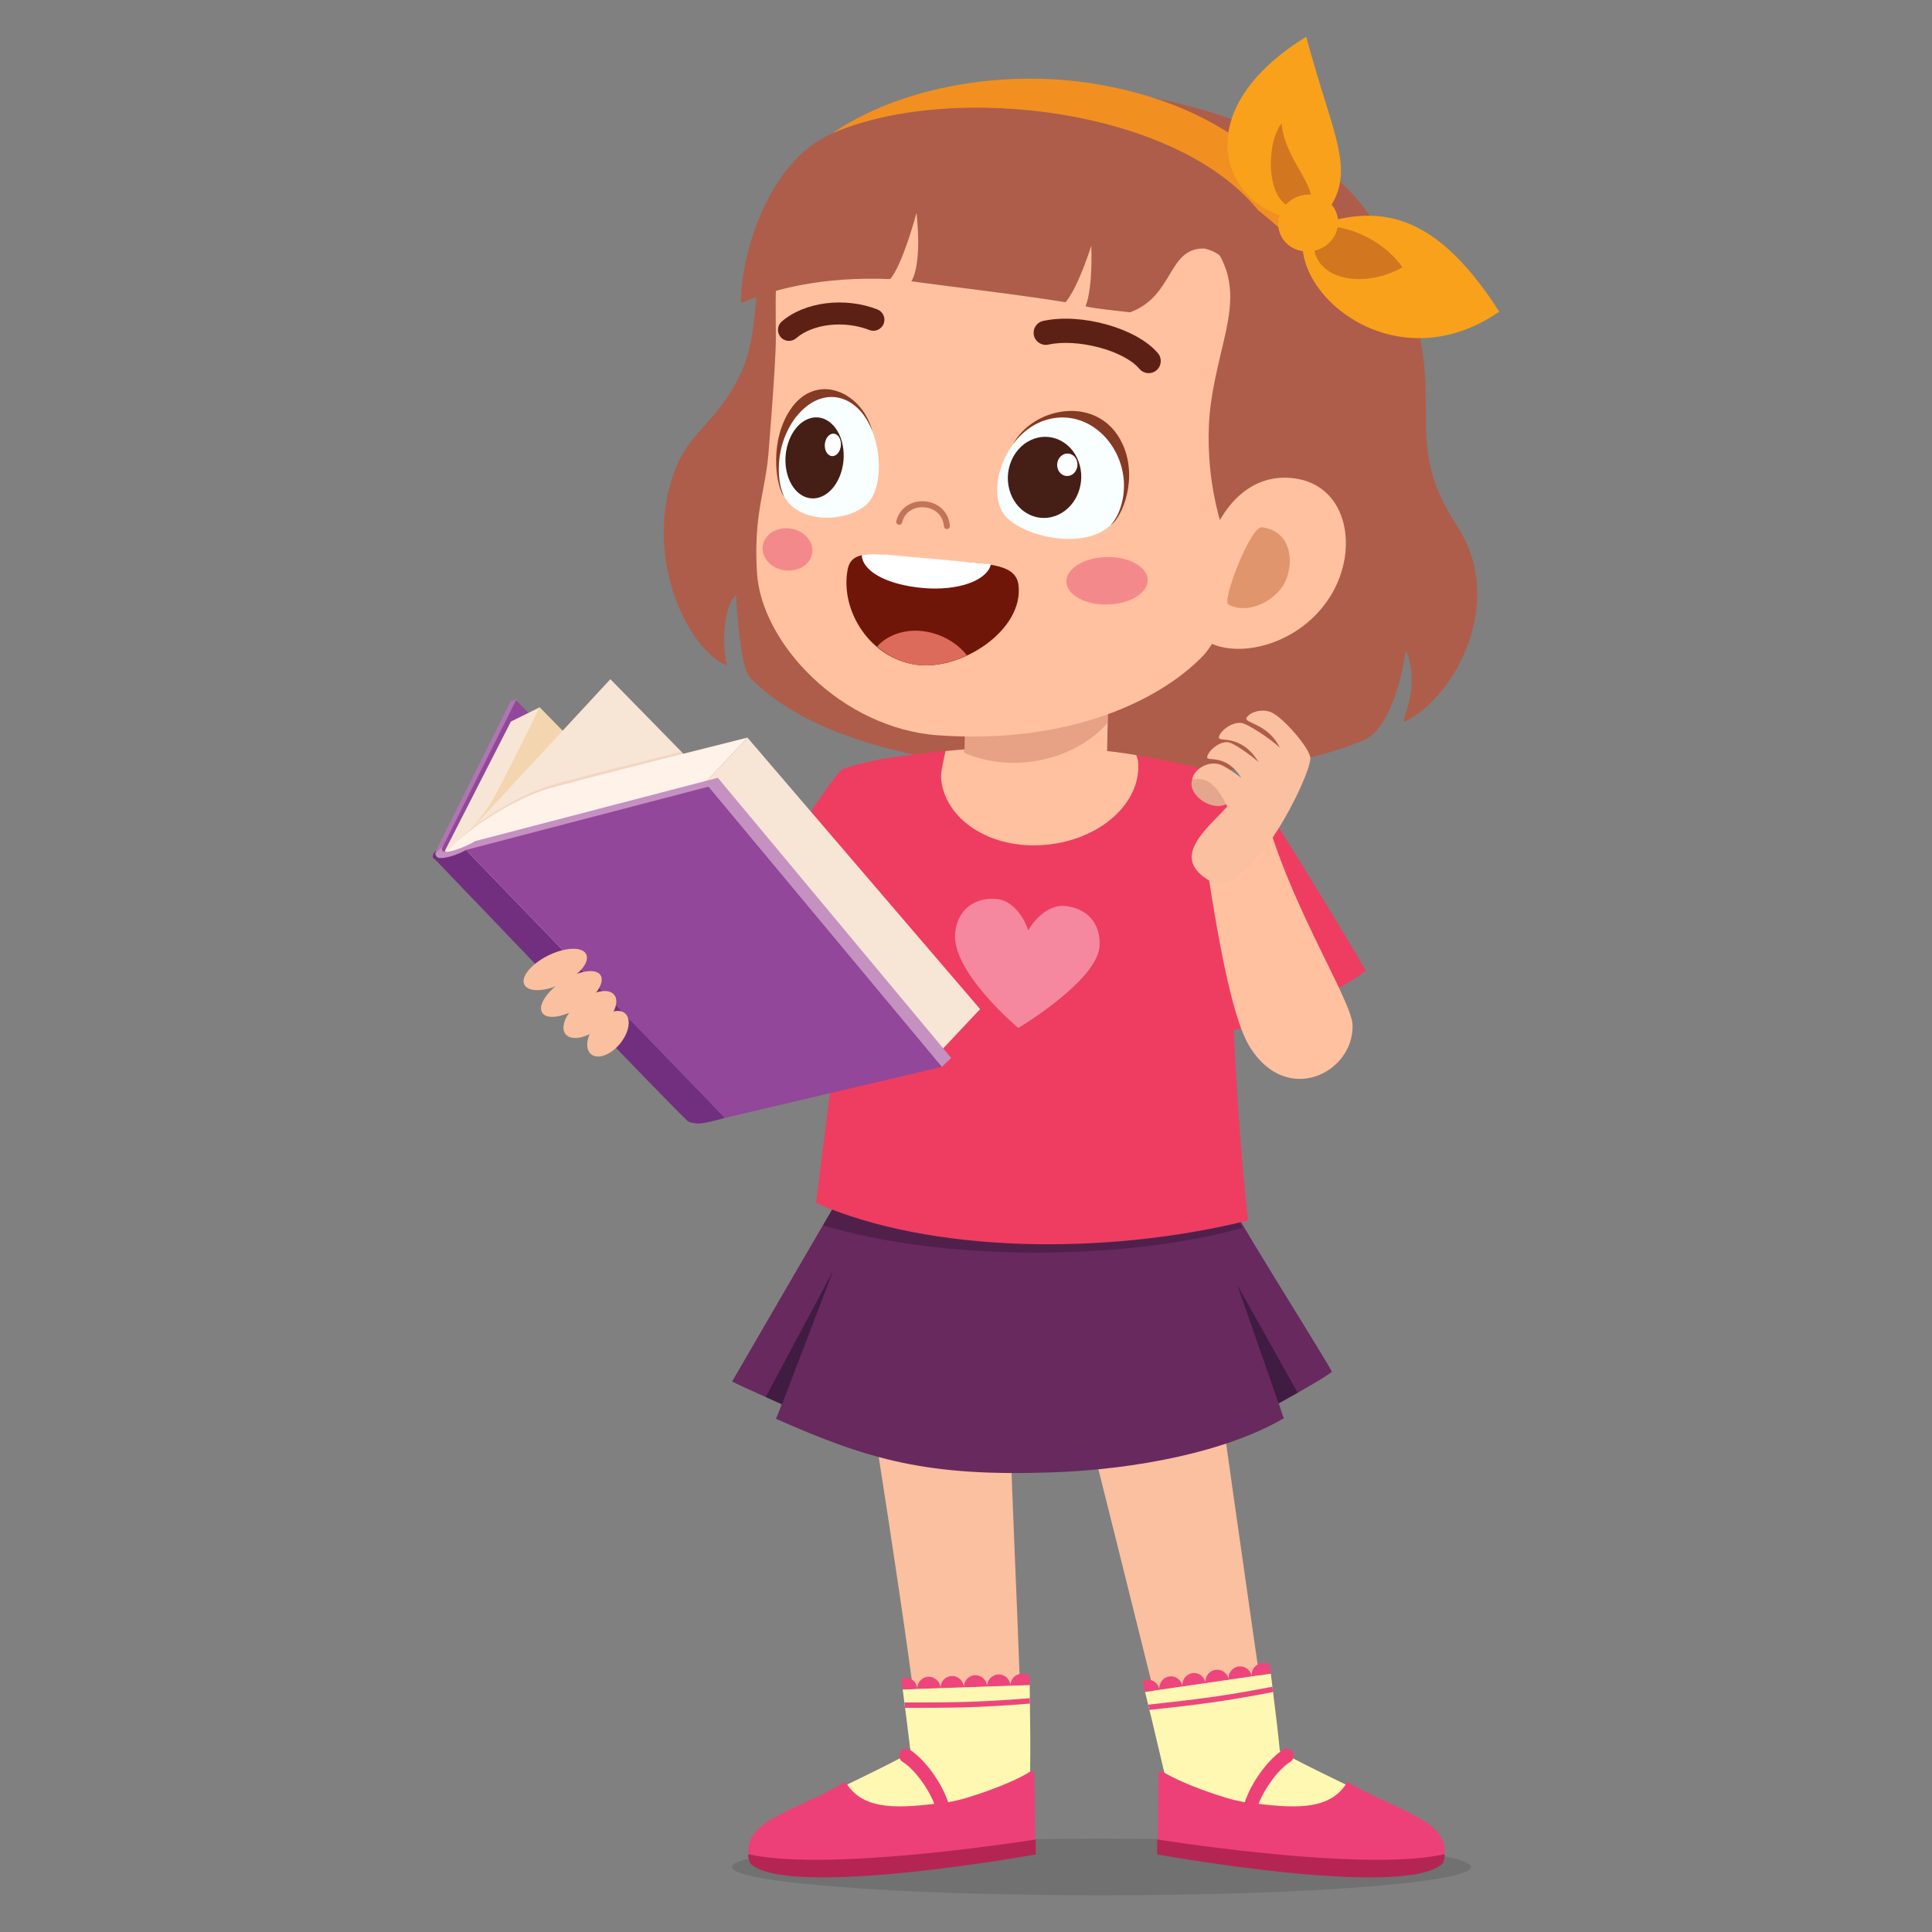 <?xml version="1.0" encoding="utf-8"?>
<!-- Generator: Adobe Illustrator 24.1.2, SVG Export Plug-In . SVG Version: 6.00 Build 0)  -->
<svg version="1.1" id="Capa_1" xmlns="http://www.w3.org/2000/svg" xmlns:xlink="http://www.w3.org/1999/xlink" x="0px" y="0px"
	 viewBox="0 0 2000 2000" style="enable-background:new 0 0 2000 2000;" xml:space="preserve">
<rect x="0" y="0" width="2000" height="2000" fill="#808080" stroke="none"/>
<style type="text/css">
	.st0{fill:#AE5D4A;}
	.st1{opacity:0.12;}
	.st2{fill:#FAC09F;}
	.st3{fill:#68295F;}
	.st4{opacity:0.5;fill:#190E27;}
	.st5{opacity:0.22;}
	.st6{fill:#EE457D;}
	.st7{fill:#FFF8B3;}
	.st8{fill:#EE4078;}
	.st9{fill:#B52553;}
	.st10{fill:#FFC19F;}
	.st11{fill:#EE3D61;}
	.st12{opacity:0.39;fill:#FFFFFF;}
	.st13{opacity:0.19;fill:#811517;}
	.st14{fill:#F7E5D5;}
	.st15{fill:#92479A;}
	.st16{fill:#F3D5B0;}
	.st17{fill:#AF75B1;}
	.st18{opacity:0.11;fill:#D65427;}
	.st19{fill:#FFF2E9;}
	.st20{fill:#C491C1;}
	.st21{fill:#722F80;}
	.st22{fill:#E4A68D;}
	.st23{fill:#F4898B;}
	.st24{fill:#701608;}
	.st25{fill:#DD6B5B;}
	.st26{fill:#FFFFFF;}
	.st27{fill:#C4735B;}
	.st28{fill:#F9FEFF;}
	.st29{fill:#853A23;}
	.st30{fill:#451E15;}
	.st31{fill:#FEFFFE;}
	.st32{fill:#F19020;}
	.st33{fill:#F9A11B;}
	.st34{opacity:0.28;fill:#6D0D2B;}
	.st35{fill:#5D2014;}
	.st36{fill:#E0956C;}
</style>
<g>
	<path class="st0" d="M698.4,487.34c15.06-40.92,42.75-48.42,67.1-98.21c29.48-60.27-0.3-110.37,61.91-213.92
		c69.12-4.65,430.56,38.07,607.26,78.27c78.9,154.67,6.61,189.33,73.87,291.28c49.68,75.29,1.28,173.89-53.93,202.15
		c-7.56,3.87,17.86-33.39,0.78-73.64c-7.76,49.93-23.8,84.08-42.5,92.37c-104.87,46.52-307.94,39.58-405.71,26.19
		c-123.08-16.85-191.35-50.4-230.45-90.06c-8.94-9.06-12.58-52.28-14.96-85.75c-12.51,12.29-14.68,47.98-9.46,72.81
		C714.47,674.26,664.39,579.79,698.4,487.34z"/>
	<path class="st1" d="M757.71,1932.68c0,16.19,171.24,29.32,382.47,29.32s382.47-13.13,382.47-29.32
		c0-16.2-171.24-29.32-382.47-29.32S757.71,1916.48,757.71,1932.68z"/>
	<path class="st2" d="M1056.95,1812.23c-0.16,11.38-101.57,22.7-102.7,11.34c-10.97-110.29-59.93-411.97-66.75-455.64l156.84,9.12
		C1042.5,1485.88,1058.02,1733.36,1056.95,1812.23z"/>
	<path class="st2" d="M1209.25,1809.37c2.87,11.01,104.6-3.17,102.98-14.47c-15.69-109.72-58.59-404.54-62.39-448.57L1102.69,1386
		C1130.51,1491.23,1189.35,1733.03,1209.25,1809.37z"/>
	<g>
		<path class="st3" d="M1378.79,1419.86c-5.79,6.01-51.44,30.64-55.12,32.94c1.03,1.86,3.35,11.23,5.41,15.31
			c-59.39,34.82-153.45,53.08-239.88,56.08c-128.3,4.46-188.59-12.36-285.92-55.45c0.97-2,5.8-14.27,6.01-15.49
			c-2.38-0.48-45.47-19.82-51.43-23.11c0,0,99.75-172.05,113.7-195.31c106.95,12.92,303.29,8.46,387.45-15.48
			C1280.24,1262.03,1358.84,1384.75,1378.79,1419.86z"/>
		<polygon class="st4" points="1343.32,1441.81 1323.68,1452.8 1280.67,1329.86 		"/>
		<polygon class="st4" points="809.44,1453.95 792.66,1446.18 862.53,1315.33 		"/>
		<path class="st5" d="M871.57,1234.84c106.95,12.92,303.29,8.46,387.45-15.48c5.97,12.01,15.78,30.62,27.16,51.82
			c-123.07,34.1-308.15,35-434.35-2.71C861.19,1252.43,868.51,1239.94,871.57,1234.84z"/>
	</g>
	<g>
		<path class="st6" d="M1182.74,1741.17c1.11,4.22,2.06,7.91,2.67,10.38l14.81-2.28c-0.95-6.6-7.08-11.3-13.69-10.35
			C1184.96,1739.15,1184.04,1740.42,1182.74,1741.17z M1271.92,1738.91l23.9-3.46c-0.95-6.6-7.07-11.2-13.67-10.25
			C1275.54,1726.14,1270.97,1732.31,1271.92,1738.91z M1295.82,1735.45l19.74-2.85l-0.61-8.56c-2.47-1.83-5.62-2.75-8.9-2.28
			C1299.45,1722.71,1294.87,1728.85,1295.82,1735.45z M1248.02,1742.37l23.9-3.46c-0.95-6.6-7.07-11.23-13.68-10.28
			C1251.64,1729.58,1247.07,1735.76,1248.02,1742.37z M1224.12,1745.82l23.9-3.45c-0.95-6.61-7.08-11.25-13.68-10.3
			C1227.74,1733.01,1223.17,1739.22,1224.12,1745.82z M1200.22,1749.27l23.9-3.46c-0.95-6.6-7.08-11.27-13.68-10.33
			C1203.84,1736.44,1199.27,1742.67,1200.22,1749.27z"/>
		<path class="st7" d="M1215.26,1875.32c0.93,3.41,112.76-17.1,112.66-21.37c-0.91-35.66-11-108.07-12.36-121.35l-130.15,18.95
			C1194.37,1787.56,1209.31,1853.51,1215.26,1875.32z"/>
		<path class="st7" d="M1304.48,1801.03c-1.83-8.37-80.09,5.71-94.33,3.21c-0.38,19.36-11.54,50.56-11,76.87
			c0.37,18.31,15.6,31.7,32.34,34.73c64.63,11.72,235.46,47.01,242.95-0.45C1480.58,1876.45,1378.63,1846.87,1304.48,1801.03z"/>
		<path class="st8" d="M1199.4,1834.83c1.16-1.45,4.38-1.58,6.78,0.76c15.78,9.18,40.84,18.61,61.51,25
			c7.04,2.18,14.02,3.84,20.88,5.06c6.72-20.32,24.11-44.63,40.1-54.59c3.35-2.1,7.61-0.89,9.57,2.64
			c1.95,3.53,0.82,8.09-2.52,10.16c-12.33,7.67-26.49,27.11-32.84,43.47c43.02,5.34,75.92,4.86,91.85-22.73
			c49.92,29.17,102.08,39.05,100.71,72.41c-1.69,40.98-297.11,2.11-297.11,2.11C1198.9,1894.5,1198.69,1857,1199.4,1834.83z"/>
		<path class="st9" d="M1197.84,1904.24c0.07,5.47,0.09,10.76-0.02,15.45c0,0,255.51,46.32,295.19,9.71
			c1.42-1.31,3.04-7.85,2.32-9.95C1423.85,1935.55,1262.58,1914.09,1197.84,1904.24z"/>
		<path class="st6" d="M1317.87,1751.62c-52.64,10.03-75.27,12.69-127.94,18.51l-1.32-5.45c53.14-5.87,75.63-8.48,128.57-18.57
			L1317.87,1751.62z"/>
	</g>
	<g>
		<path class="st6" d="M932.98,1738.42c0.64,4.32,1.18,8.09,1.52,10.61l14.97-0.64c-0.22-6.66-5.8-12.01-12.47-11.78
			C935.4,1736.65,934.35,1737.82,932.98,1738.42z M1021.87,1745.91l24.13-0.82c-0.22-6.66-5.8-11.91-12.47-11.69
			C1026.87,1733.62,1021.65,1739.25,1021.87,1745.91z M1046,1745.09l19.94-0.68l0.33-8.57c-2.25-2.09-5.29-3.34-8.6-3.24
			C1051,1732.82,1045.78,1738.43,1046,1745.09z M997.73,1746.74l24.14-0.82c-0.22-6.67-5.8-11.93-12.47-11.72
			C1002.73,1734.42,997.51,1740.07,997.73,1746.74z M973.6,1747.56l24.13-0.82c-0.22-6.67-5.8-11.96-12.47-11.74
			C978.6,1735.22,973.38,1740.89,973.6,1747.56z M949.46,1748.38l24.14-0.82c-0.22-6.67-5.81-11.98-12.47-11.77
			C954.46,1736.02,949.25,1741.72,949.46,1748.38z"/>
		<path class="st7" d="M950.65,1875.32c0.55,3.49,113.96-4.68,114.32-8.94c2.99-35.55,0.88-108.63,0.97-121.98l-131.45,4.62
			C939.47,1785.8,947.12,1852.99,950.65,1875.32z"/>
		<path class="st7" d="M965.59,1801.03c1.84-8.37,80.09,5.71,94.34,3.21c0.38,19.36,11.54,50.56,11,76.87
			c-0.38,18.31-15.61,31.7-32.34,34.73c-64.63,11.72-235.46,47.01-242.95-0.45C789.48,1876.45,891.43,1846.87,965.59,1801.03z"/>
		<path class="st8" d="M1070.67,1834.83c-1.16-1.45-4.39-1.58-6.78,0.76c-15.78,9.18-40.84,18.61-61.51,25
			c-7.04,2.18-14.02,3.84-20.88,5.06c-6.72-20.32-24.11-44.63-40.1-54.59c-3.35-2.1-7.61-0.89-9.57,2.64
			c-1.95,3.53-0.82,8.09,2.51,10.16c12.33,7.67,26.49,27.11,32.84,43.47c-43.02,5.34-75.91,4.86-91.84-22.73
			c-49.92,29.17-102.08,39.05-100.71,72.41c1.69,40.98,297.11,2.11,297.11,2.11C1071.16,1894.5,1071.38,1857,1070.67,1834.83z"/>
		<path class="st9" d="M1072.22,1904.24c-0.07,5.47-0.09,10.76,0.02,15.45c0,0-255.5,46.32-295.19,9.71
			c-1.42-1.31-3.04-7.85-2.32-9.95C846.21,1935.55,1007.48,1914.09,1072.22,1904.24z"/>
		<path class="st6" d="M1066.16,1763.56c-53.42,4.22-76.21,4.39-129.19,4.42l-0.71-5.56c53.46-0.03,76.1-0.17,129.82-4.42
			L1066.16,1763.56z"/>
	</g>
	<path class="st10" d="M579.03,1005.31c-5.91-20.59,8.28-55.47,15.24-72.84c82.41,18.43,159.44,35.62,309.64,7.2
		c0,0-20.76,91.96-71.68,112.28C792.68,1067.74,673.87,1036.81,579.03,1005.31z"/>
	<path class="st11" d="M765.4,960.1c13.49-31.48,90.84-147.18,103.96-161.65c4.92-5.43,47.79-16.19,112.41-20.53
		c-7.2,37.38-59.88,240.26-67.62,261.78C892.27,1036.89,791.99,981.83,765.4,960.1z"/>
	<path class="st11" d="M1292.04,1263.44c-149.08,36.84-329.88,33.57-447.2-18.09c0,0,45.39-372.1,65.44-459.31
		c68.15-8.99,104.48-14.87,172.76-12.4c76.04,2.76,139.15,15.05,181.85,27.87C1273.59,913.87,1273.47,1101.78,1292.04,1263.44z"/>
	<path class="st12" d="M988.86,964.54c3.15-24.45,21.61-36.03,43.29-33.83c15.41,1.57,27.28,17.16,32.29,32.42
		c7.98-13.94,22.74-26.83,38.16-25.27c21.68,2.2,37.34,17.25,35.6,41.84c-2.52,35.7-84.02,84.45-84.02,84.45
		S983.62,1005.32,988.86,964.54z"/>
	<path class="st10" d="M974.13,805.29c-0.46-5.53,3.57-22.49,4.71-27.79c61.45-6.32,136.71-6.33,197.5,4.22
		c0.56,2.37,1.66,4.56,1.86,7.03c3.54,42.72-39.76,81.18-96.71,85.91C1024.53,879.39,977.67,848.02,974.13,805.29z"/>
	<path class="st10" d="M1000.35,682.14l-2.54,120.94c-0.54,26,32.06,47.78,72.84,48.64c40.78,0.85,74.27-19.54,74.81-45.55
		l2.54-120.94L1000.35,682.14z"/>
	<path class="st13" d="M999.63,698.68l-1.69,80.45c20.58,9.09,45.69,12.94,72.22,8.94c32.05-4.83,58.89-19.81,76.13-39.43
		l1.35-64.32C1102,686.33,1047.22,692.01,999.63,698.68z"/>
	<g>
		<polygon class="st14" points="961.49,1101.12 1014.62,1044.63 773.76,763.57 720.64,820.07 		"/>
		<g>
			<polygon class="st15" points="584.87,1016.41 454.4,883.17 533.71,724.31 664.18,857.55 			"/>
			<polygon class="st16" points="600.58,1008.37 470.11,875.13 558.71,732.17 689.14,865.46 			"/>
			<polygon class="st14" points="473.17,874.34 631.86,703.08 746.79,820.45 585.04,992.5 			"/>
			<path class="st14" d="M486.65,859.55c-6.59,7.49-20.49,21.62-23.82,24.67l-2.34-3.38l68.41-133.91l29.81-14.76
				c0,0-34.76,70.99-49.36,97.25C506.84,833.94,496.63,848.2,486.65,859.55z"/>
			<polygon class="st17" points="449.03,885.18 458.69,876 535.23,722.86 528.34,726.32 			"/>
		</g>
		<path class="st18" d="M571.73,812.51c24.96-7.27,90.79-23.45,133.83-34.36l38.22,39.03l-24.25,11.38l-235.91,60.37l-13.51-13.8
			C493.05,847.98,542.32,821.07,571.73,812.51z"/>
		<path class="st19" d="M460.94,883.37c0,0,12.04-13.39,28.82-25.78c25.73-18.99,57.08-35.52,80.69-42
			c51.62-14.15,203.31-52.02,203.31-52.02l-53.12,56.49l-232.17,59.41C485.71,880.18,458.69,885.77,460.94,883.37z"/>
		<path class="st20" d="M458.69,876c-1.56,2.68-2.3,5.38,2.27,5.79c6.52,0.58,23.14-6.28,31.14-11.14l2.9,5.77l-29.24,21.18
			l-16.6-12.82L458.69,876z"/>
		<path class="st21" d="M452.13,879.06c-2.7,3.72-1.36,8.29,2.14,9.01c5.83,1.21,20.1-3.35,28.1-8.2l268.14,277.36
			c-7.51,1.85-16.2,4.74-24.79,5.64c-5.95,0.62-12.5-0.99-14.11-2.54c-35.02-33.88-240.55-249.2-260.4-269.82
			C445.69,887.19,448.02,884.37,452.13,879.06z"/>
		<polygon class="st20" points="482.36,879.87 492.11,870.65 743.08,805.15 984.66,1095.2 975.01,1104.4 		"/>
		<polygon class="st15" points="750.49,1157.23 482.36,879.87 733.42,814.35 975.01,1104.4 		"/>
	</g>
	<g>
		<path class="st2" d="M583.4,1015.01c16.78-10.58,33.99-12.92,38.45-5.22c4.46,7.7-5.52,22.52-22.3,33.11
			c-16.78,10.58-33.99,12.92-38.45,5.22C556.64,1040.41,566.62,1025.59,583.4,1015.01z"/>
		<path class="st2" d="M569.1,988.36c17.85-8.32,34.89-8.26,38.06,0.15c3.16,8.41-8.74,21.97-26.6,30.29
			c-17.85,8.32-34.89,8.26-38.05-0.15C539.34,1010.25,551.25,996.69,569.1,988.36z"/>
		<path class="st2" d="M600.02,1036.92c13.92-11.23,29.98-14.38,35.85-7.03c5.88,7.34-0.65,22.4-14.57,33.63
			c-13.92,11.23-29.98,14.37-35.85,7.03C579.57,1063.21,586.09,1048.15,600.02,1036.92z"/>
		<path class="st2" d="M616.25,1060.65c9.38-11.96,22.87-17.41,30.11-12.19c7.24,5.23,5.51,19.15-3.87,31.11
			c-9.39,11.96-22.87,17.42-30.11,12.19C605.13,1086.54,606.87,1072.61,616.25,1060.65z"/>
	</g>
	<path class="st11" d="M1413.93,1004.89c-36.17,27.54-119.91,63.98-158.62,64.42c-14.16-40.52-29.51-270.67-29.08-276.65
		c19.54,3.54,56.67,12.37,69.8,20.63C1318.13,846.61,1379.76,946.02,1413.93,1004.89z"/>
	<path class="st10" d="M1244.98,867.84c-0.94-6.19,67.4-17.07,69.22-11.08c27.26,89.6,85.23,180.29,85.96,204.41
		c1.5,48.97-67.51,84.61-106.12,23.05C1272.56,1049.98,1256.7,945.16,1244.98,867.84z"/>
	<g>
		<path class="st22" d="M1234.85,805.84c-4.21,7.2,1.02,18.09,11.69,24.32c10.66,6.24,22.72,5.45,26.93-1.75
			c4.21-7.2-1.02-18.09-11.68-24.32C1251.12,797.86,1239.06,798.64,1234.85,805.84z"/>
		<path class="st2" d="M1272.4,768.57c5.22,1.35,20.11,11.23,30.45,20.28c-19.13-30.95-42.77-19.38-41.05-26.06
			c1.81-7,15.11-16.55,24.47-14.13c6.6,1.71,27.45,15.05,38.56,25.23c-12.43-25.42-37.81-25.19-34.33-30.94
			c3.75-6.18,15.82-9.32,24.85-5.87c12.5,4.78,41.52,38.46,41.15,48.05c-0.43,10.98-16.67,47.16-34.51,75.01
			c-20.75,32.39-49.48,63.5-70.19,51.39c-41.51-24.28-1.56-53.99,18.59-76.64c-17.04-36.12-32.23-27.52-36.3-27.77
			c0.45-7.21,12.76-20,28.1-15.95c4.01,1.06,13.77,7.16,22.76,14.04c-16.55-26.6-36.91-15.59-35.24-22.04
			C1251.51,776.16,1263.89,766.38,1272.4,768.57z"/>
	</g>
	<g>
		<path class="st0" d="M1446.99,370c-34.27,229.54-132.31,311.94-324.69,319.19c-186.67,7.03-369.09-202.83-323.24-424.71
			c22.88-110.72,136.3-192.2,313.93-175.02C1302.06,107.75,1474.72,184.26,1446.99,370z"/>
		<path class="st10" d="M1354.81,311.08c5.47,30.28-60.56,317.7-110.19,368.62c-43.56,44.7-136.87,91.11-273.21,81.5
			c-100.77-7.1-183.62-95.72-187.83-168.73c-3.56-61.71,8.84-83.07,12.07-124.66c4.37-56.15,6.31-82.1,7.33-108.05
			c1.29-33.03-5.03-96.21,14.58-138.03c33.83-72.15,165.34-96.28,299.91-84.18C1243.36,148.87,1334.99,201.44,1354.81,311.08z"/>
		<path class="st0" d="M1253.69,416.36c-8.37,58.56,4.49,133.37,32.25,174.16c43.18,4.3,101.3-133.24,111.43-235
			c11.59-116.55-63.21-206.21-181.06-140.93C1306.49,284.3,1266.33,327.9,1253.69,416.36z"/>
		<path class="st23" d="M1188.07,600.25c0.31,13.56-18.27,24.99-41.52,25.53c-23.24,0.54-42.35-10.01-42.66-23.57
			c-0.31-13.56,18.28-24.99,41.52-25.53C1168.65,576.13,1187.76,586.69,1188.07,600.25z"/>
		<g>
			<path class="st24" d="M1054.27,605.29c-3.1-23.71-37.39-21.42-84.25-25.83c-2.45-0.23-11.99-1.05-14.45-1.24
				c-46.93-3.61-73.9-11.9-78.16,11.71c-7.71,42.65,23.41,91.37,70.74,98.18C995.3,694.89,1060.35,651.89,1054.27,605.29z"/>
			<path class="st25" d="M907.93,669.35c11.23,9.52,24.72,16.53,40.2,18.76c16.7,2.4,35.58-1.66,52.81-9.69
				c-11.64-14.93-30.61-24.2-49.15-25.38C934.87,651.95,918.31,657.64,907.93,669.35z"/>
			<path class="st26" d="M1025.55,585.11l0.3-1.02c0,0-56.07-5.4-75.6-6.92c-17.9-1.39-47.54-5.54-58.19-2.39l0.12,1.06
				c2.15,17.32,29.05,29.93,63.73,32.9C990.56,611.7,1020.45,601.81,1025.55,585.11z"/>
		</g>
		<path class="st23" d="M840.75,572.65c-1.81,11.92-14.73,19.85-28.85,17.7c-14.12-2.14-24.1-13.55-22.29-25.47
			c1.81-11.92,14.73-19.85,28.85-17.71C832.59,549.32,842.56,560.73,840.75,572.65z"/>
		<path class="st27" d="M979.94,547.68c-1.48-0.14-2.69-1.32-2.81-2.86c-0.81-10.9-8.68-18.6-20.04-19.62
			c-11.42-1.03-20.74,5.27-23.2,15.66c-0.4,1.66-2.07,2.7-3.73,2.31c-1.67-0.4-2.7-2.07-2.31-3.73
			c3.15-13.32,15.4-21.71,29.79-20.42c14.32,1.29,24.63,11.47,25.67,25.34c0.13,1.71-1.16,3.2-2.86,3.33L979.94,547.68z"/>
		<g>
			<path class="st28" d="M902.72,445.42c12.47,32.3,7.56,66.21-6.89,77.95c-21.77,17.7-69.67,19.01-84.85-10.79
				c-14.71-28.86-2.01-77.9,27.81-96.81C864.9,399.24,890.66,414.16,902.72,445.42z"/>
			<path class="st29" d="M815.19,428.82c25.99-45.99,76.86-25.03,87.95,17.69c-12.46-32.28-39.68-44.23-63.82-28.95
				c-14.92,9.46-26.53,27.64-31.08,48.63c-3.62,16.74-2.51,35.97,3.6,47.96C804.3,506.02,796.08,462.64,815.19,428.82z"/>
			<path class="st30" d="M872.36,460.8c4.33,21.99-5.19,45.72-21.27,53.02c-16.08,7.29-32.63-4.62-36.96-26.61
				c-4.34-21.99,5.19-45.72,21.26-53.02C851.48,426.9,868.03,438.81,872.36,460.8z"/>
			<path class="st31" d="M870.24,456.89c1.2,6.1-1.44,12.69-5.9,14.71c-4.46,2.03-9.05-1.28-10.25-7.38
				c-1.2-6.1,1.44-12.69,5.9-14.71C864.45,447.49,869.04,450.79,870.24,456.89z"/>
		</g>
		<g>
			<path class="st28" d="M1049.3,458.96c-21.58,29.51-21.78,63.8-5.95,78.03c23.86,21.44,83.39,31.55,107.9,5.02
				c23.73-25.71,17.04-76.34-16.65-100.45C1105.1,420.45,1070.18,430.4,1049.3,458.96z"/>
			<path class="st29" d="M1161.62,458.75c-23.86-50.08-91.25-38.82-113.05,1.21c21.57-29.5,57.77-36.24,85.04-16.74
				c16.85,12.07,27.96,32.11,29.71,53.62c1.4,17.15-3.57,35.89-13.43,46.57C1160.81,536.77,1179.16,495.58,1161.62,458.75z"/>
			<path class="st30" d="M1117.75,481.59c5.95,22.12-5.55,45.7-25.67,52.66c-20.12,6.96-41.25-5.33-47.2-27.45
				c-5.94-22.12,5.55-45.7,25.67-52.65C1090.67,447.18,1111.8,459.47,1117.75,481.59z"/>
			<path class="st31" d="M1114.99,477.63c1.65,6.14-1.54,12.68-7.12,14.61c-5.58,1.93-11.44-1.48-13.1-7.61
				c-1.65-6.14,1.54-12.68,7.12-14.61C1107.48,468.09,1113.35,471.5,1114.99,477.63z"/>
		</g>
		<path class="st32" d="M1388.48,309.43c-18.71-104.79-100.11-195.24-249.95-221.76c-116.54-20.62-245.35,11.26-307.47,76.28
			c82.63-48.27,201.94-45.95,291.41-33.31C1213.43,143.49,1337.48,227.82,1388.48,309.43z"/>
		<path class="st0" d="M1279.69,319.41c25.55,0.36,51.73,0.15,77.29,3.48c2.38-27.01-24.21-65.48-51.63-101.5
			c-83.43-109.58-320.88-137.08-444.03-83.22c-71.74,31.37-95.94,138.64-94.2,175.71c33.63-15,85.62-27.83,154.39-25.01
			c13.07-15.07,27.23-68.44,27.23-68.44s6.47,50.57-5.26,70.77c32.77,4.56,119.31,14.84,159.57,21.69
			c13.5-16.09,26.63-58.54,26.63-58.54s2.04,42.62-5.92,62.77c9.16,2.35,34.73,4.83,46.06,6.2c45.75-16.83,38.75-66.98,76.76-66.04
			C1274.05,263.1,1279.56,287.27,1279.69,319.41z"/>
		<g>
			<path class="st33" d="M1350.45,237.5c-19.18,63.6,92.3,160.44,201.59,85.15C1479.98,209.97,1418.35,212.24,1350.45,237.5z"/>
			<path class="st34" d="M1362.49,240.8c4.66-14.34,61.62-3.54,89.34,35.93C1404.07,303.5,1348.47,283.91,1362.49,240.8z"/>
			<path class="st33" d="M1369.97,223.95c-81.9,22.12-166.34-93.89-17.76-185.95C1380.66,144.86,1406.89,178.9,1369.97,223.95z"/>
			<path class="st34" d="M1354.77,215.56c13.07-20.23-24.8-48.45-28.06-87.77C1309.51,147.94,1307.63,226.43,1354.77,215.56z"/>
			<path class="st33" d="M1327.18,246.07c8.4,13.96,27.32,18.5,42.25,10.12c14.93-8.37,20.23-26.48,11.83-40.44
				c-8.4-13.97-27.32-18.5-42.25-10.13C1324.08,213.99,1318.79,232.1,1327.18,246.07z"/>
		</g>
		<path class="st35" d="M816.58,352.87c2.7,0.04,5.44-0.87,7.65-2.78c17.24-14.96,49.78-18.6,75.76-8.47
			c5.82,2.3,12.48-0.63,14.78-6.49c2.29-5.87-0.63-12.49-6.49-14.78c-33.8-13.21-75.44-7.9-99,12.49
			c-4.76,4.14-5.26,11.35-1.15,16.11C810.34,351.49,813.44,352.82,816.58,352.87z"/>
		<path class="st35" d="M1187.33,386.16c3.41,0.48,7-0.43,9.85-2.83c5.28-4.46,5.95-12.38,1.49-17.68
			c-22.08-26.13-79.81-41.98-118.82-33.41c-6.75,1.49-11.04,8.17-9.56,14.94c1.47,6.75,8.22,11.02,14.94,9.56
			c29.95-6.62,78.12,5.95,94.27,25.1C1181.58,384.29,1184.39,385.74,1187.33,386.16z"/>
		<g>
			<path class="st10" d="M1381.77,609.08c-26.59,51.96-87.06,71.52-123.48,58.89c-28.35-9.83-23.34-59.53-6.86-104.93
				c17.75-48.89,50.29-73.34,89.22-67.76C1392.9,502.77,1405.44,562.84,1381.77,609.08z"/>
			<path class="st36" d="M1332.47,597.13c-7.55,23.85-40.67,40.3-60.94,28.47c-6.82-3.98,23.21-81.03,34.61-79.73
				C1332.06,548.84,1340.02,573.28,1332.47,597.13z"/>
		</g>
	</g>
</g>
</svg>
